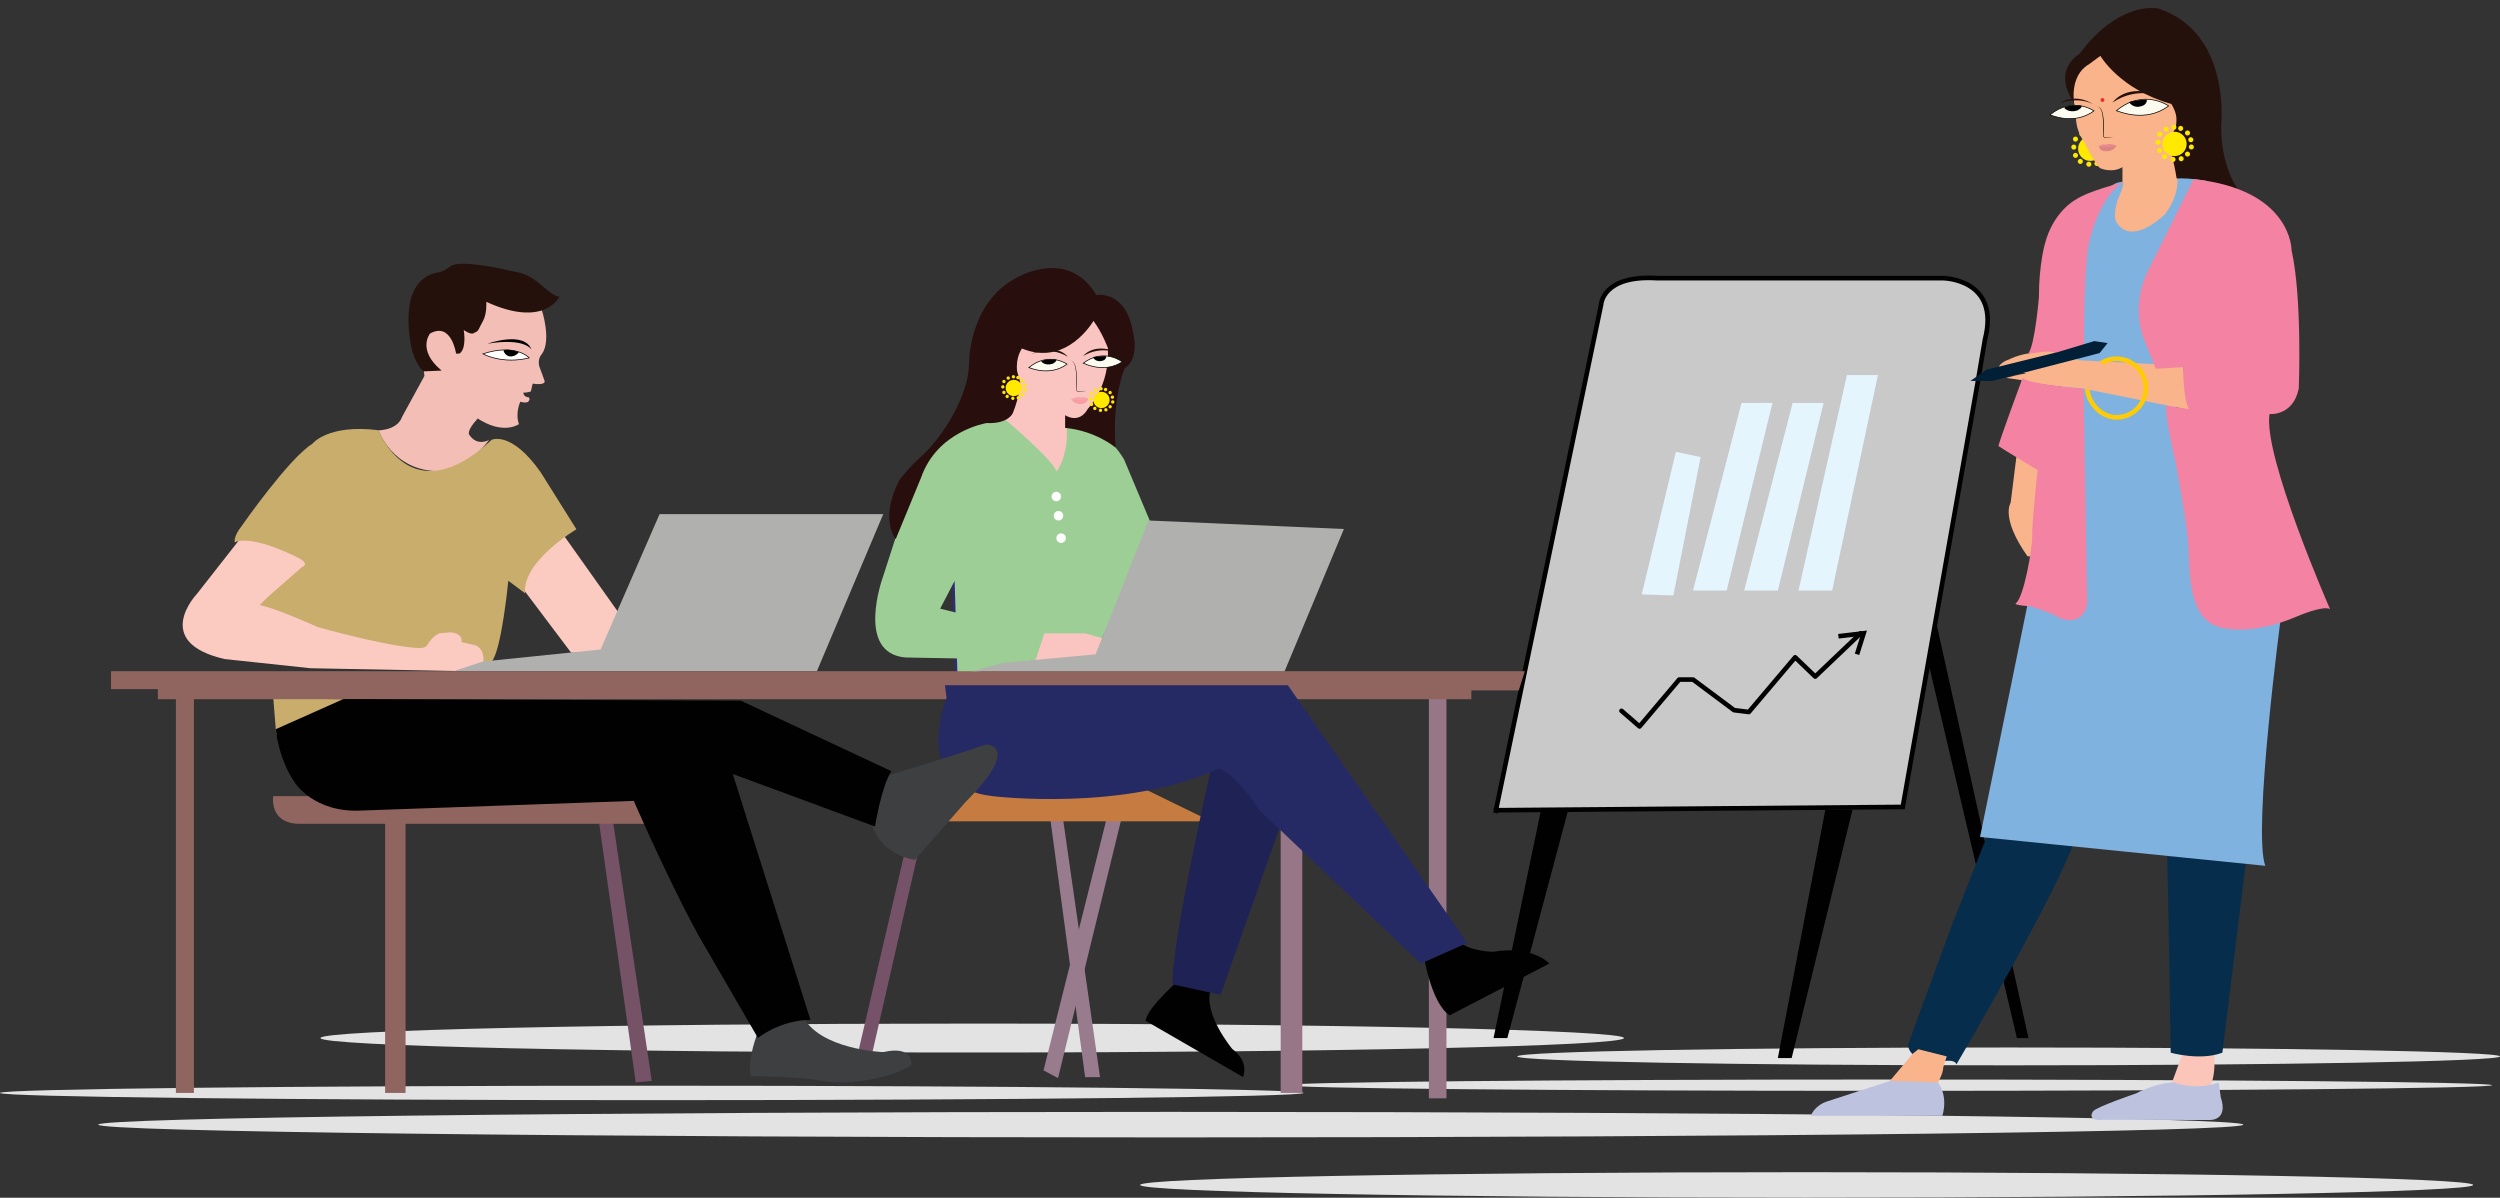 <?xml version="1.0" encoding="UTF-8"?>
<svg id="Layer_1" data-name="Layer 1" xmlns="http://www.w3.org/2000/svg" xmlns:xlink="http://www.w3.org/1999/xlink" viewBox="0 0 383.92 183.93">
  <rect x="0" y="0" width="383.92" height="183.93" fill="#333333" stroke="none"/>
  <defs>
    <style>
      .cls-1 {
        fill: #f382a3;
      }

      .cls-1, .cls-2, .cls-3, .cls-4, .cls-5, .cls-6, .cls-7, .cls-8, .cls-9, .cls-10, .cls-11, .cls-12, .cls-13, .cls-14, .cls-15, .cls-16, .cls-17, .cls-18, .cls-19, .cls-20, .cls-21, .cls-22, .cls-23, .cls-24, .cls-25, .cls-26, .cls-27, .cls-28, .cls-29, .cls-30, .cls-31, .cls-32, .cls-33, .cls-34, .cls-35, .cls-36, .cls-37, .cls-38 {
        stroke-width: 0px;
      }

      .cls-2 {
        fill: #252a64;
      }

      .cls-3 {
        fill: #fbcac1;
      }

      .cls-4 {
        fill: #010101;
      }

      .cls-39 {
        clip-path: url(#clippath);
      }

      .cls-5, .cls-40, .cls-41, .cls-42, .cls-43, .cls-44 {
        fill: none;
      }

      .cls-40 {
        stroke: #ffcb05;
      }

      .cls-40, .cls-41, .cls-42, .cls-44 {
        stroke-width: .71px;
      }

      .cls-40, .cls-41, .cls-43, .cls-44 {
        stroke-miterlimit: 10;
      }

      .cls-6 {
        fill: #80b2e0;
      }

      .cls-7 {
        fill: #997b8e;
      }

      .cls-8 {
        fill: #f69ea2;
      }

      .cls-9 {
        fill: #e78c8c;
      }

      .cls-10 {
        fill: #c9ad6d;
      }

      .cls-11 {
        fill: #fcfbf0;
      }

      .cls-12 {
        fill: #1e2255;
      }

      .cls-41 {
        stroke: #2f2c7f;
      }

      .cls-13 {
        fill: #fbc6b9;
      }

      .cls-14 {
        fill: #c67c40;
      }

      .cls-15 {
        fill: #e5f5fd;
      }

      .cls-16 {
        fill: #e3e3e3;
      }

      .cls-17 {
        fill: #011f36;
      }

      .cls-42 {
        stroke-linecap: round;
        stroke-linejoin: round;
      }

      .cls-42, .cls-43, .cls-44 {
        stroke: #010101;
      }

      .cls-18 {
        fill: #bba3ce;
      }

      .cls-43 {
        stroke-width: .11px;
      }

      .cls-19 {
        fill: #977787;
      }

      .cls-20 {
        fill: #280f0e;
      }

      .cls-21 {
        fill: #c9c9c9;
      }

      .cls-22 {
        fill: #25110b;
      }

      .cls-23 {
        fill: #9cce95;
      }

      .cls-24 {
        fill: #fab48b;
      }

      .cls-25 {
        fill: #ffe900;
      }

      .cls-26 {
        fill: #90655f;
      }

      .cls-27 {
        fill: #db8485;
      }

      .cls-28 {
        fill: #f7a6ac;
      }

      .cls-29 {
        fill: #755267;
      }

      .cls-30 {
        fill: #fac5c0;
      }

      .cls-31 {
        fill: #072d4d;
      }

      .cls-32 {
        fill: #fff;
      }

      .cls-33 {
        fill: #b0b0af;
      }

      .cls-34 {
        fill: #ee2f24;
      }

      .cls-35 {
        fill: #f3beb5;
      }

      .cls-36 {
        fill: #bdc3de;
      }

      .cls-37 {
        fill: #755266;
      }

      .cls-38 {
        fill: #3e3f41;
      }
    </style>
    <clipPath id="clippath">
      <rect class="cls-5" width="383.92" height="183.93"/>
    </clipPath>
  </defs>
  <g class="cls-39">
    <path class="cls-16" d="M200.18,167.84c0-.61-44.81-1.11-100.09-1.11S0,167.23,0,167.84s44.81,1.11,100.09,1.11,100.09-.5,100.09-1.11"/>
    <path class="cls-24" d="M309.88,68.35l-1.11,8.86s-1.61,2.28,2.59,8.22h2.21l1.29-9.14v-6.89l-4.99-1.04Z"/>
    <path class="cls-16" d="M344.5,172.71c0-1.08-73.74-1.96-164.71-1.96s-164.71.88-164.71,1.96,73.75,1.96,164.71,1.96,164.71-.88,164.71-1.96"/>
    <path class="cls-16" d="M379.8,181.97c0-1.08-45.83-1.96-102.36-1.96s-102.36.88-102.36,1.96,45.83,1.96,102.36,1.96,102.36-.88,102.36-1.96"/>
    <path class="cls-16" d="M383.92,162.23c0-.76-33.78-1.37-75.46-1.37s-75.46.61-75.46,1.37,33.78,1.37,75.46,1.37,75.46-.61,75.46-1.37"/>
    <path class="cls-16" d="M382.71,166.65c0-.48-41.46-.87-92.6-.87s-92.6.39-92.6.87,41.46.87,92.6.87,92.6-.39,92.6-.87"/>
    <path class="cls-16" d="M249.39,159.41c0-1.22-44.81-2.22-100.09-2.22s-100.09.99-100.09,2.22,44.81,2.22,100.09,2.22,100.09-.99,100.09-2.22"/>
    <line class="cls-18" x1="146.59" y1="89.2" x2="147.03" y2="103.8"/>
    <line class="cls-41" x1="146.59" y1="89.2" x2="147.03" y2="103.8"/>
    <path class="cls-21" d="M229.64,124.84l16.24-78.06s.18-4.61,8.67-4.06h43.92s8.72.14,6.37,9.36l-1.2,7.06-11.44,64.78-62.84.51"/>
    <path class="cls-44" d="M229.64,124.84l16.24-78.06s.18-4.61,8.67-4.06h43.92s8.72.14,6.37,9.36l-1.2,7.06-11.44,64.78-62.84.51"/>
    <polygon class="cls-19" points="196.67 124.33 196.67 167.84 199.99 167.84 199.99 126.13 196.67 124.33"/>
    <polygon class="cls-19" points="219.43 105.22 219.43 168.67 222.13 168.67 222.13 107.13 219.43 105.22"/>
    <path class="cls-4" d="M218.56,146.29s1.11,7.7,4.06,9.64l15.32-7.97s-2.58-2.81-8.58-1.8c0,0-3.97-.01-5.44-1.76l-5.35,1.89Z"/>
    <path class="cls-4" d="M181.47,150.12s-5.35,4.61-5.54,6.64l14.95,8.64s1.11-2.24-1.66-4.33c0,0-4.58-5.51-3.26-9.2l-4.49-1.75Z"/>
    <polygon class="cls-7" points="170.16 124.84 160.25 164.37 162.48 165.56 172.43 124.84 170.16 124.84"/>
    <polygon class="cls-7" points="161.15 124.69 166.64 165.41 168.93 165.41 163.02 124.18 161.15 124.69"/>
    <polygon class="cls-26" points="59.14 124.35 59.14 167.84 62.28 167.84 62.28 122.26 58.14 122.26 59.14 124.35"/>
    <polygon class="cls-37" points="91.97 126.13 97.63 166.23 100.09 165.99 93.94 124.84 91.97 126.13"/>
    <polyline class="cls-29" points="138.77 131.58 131.58 162.49 133.77 162.49 141.18 130.1 139.97 130.1"/>
    <polygon class="cls-14" points="144.12 126.13 185.96 126.13 174.25 120.41 147.08 119.43 144.12 126.13"/>
    <path class="cls-38" d="M116.42,158.43s-1.75,4.24-1.11,6.83c0,0,6.83,0,11.07.74,4.24.74,10.33-.46,13.56-2.4,0,0,.52-3.14-4.31-2.03,0,0-9.9-.37-12.39-5.63l-6.83,2.49Z"/>
    <path class="cls-12" d="M186.21,116.97s-6.4,28.05-6.15,34.2l7.38,1.6,9.23-26.17-3.07-8.58-7.38-1.91v.86Z"/>
    <polygon class="cls-4" points="296.12 101.73 309.73 159.41 311.51 159.41 297.26 95.24 296.12 101.73"/>
    <polygon class="cls-30" points="159.05 98.78 158.5 101.73 168.41 100.85 169.48 97.99 166.62 96.56 158.77 96.56 159.05 98.78"/>
    <path class="cls-23" d="M153.14,62.93l-6.67,2.78-5.66,6.72-5.23,16.2s-4.28,11.73,3.51,12.34l19.93.36.49-4.08-15.13-3.78,2.22-4.27.44,14.61,11.99-2.47,1.35-4.08h6.28l2.58.74,7.87-16.75-4.49-10.7s-3.37-5.95-8.81-6.28l-.28,5.35-10.38-6.69Z"/>
    <path class="cls-30" d="M168.12,47.95l-12.72,5.17v7.38l-1.43,3.58s8.12,6.87,8.24,8.35c0,0,1.81-2.03,1.63-6.46l-.05-1.71s4.84,2.63,6.41-4.47l.92-5.81-3.01-6.03Z"/>
    <polygon class="cls-26" points="27.01 105.22 27.01 167.84 29.78 167.84 29.78 106.39 27.01 105.22"/>
    <path class="cls-26" d="M48.79,122.26h-6.83s-.74,4.43,4.43,4.25h56.29s-4.06-8.49-4.06-8.49l-49.83,4.25Z"/>
    <polygon class="cls-3" points="80.11 90.15 87.72 100.25 94.6 100.25 95.57 94.9 85.88 81.24 79.24 89.2 80.11 90.15"/>
    <path class="cls-3" d="M37.34,82.15l-7.14,9.1s-7.01,7.38,4.31,9.96l13.16,1.41,22.27.43,4.27-1.26s1.75-2-2.74-3.66l-2.34-2.15-8.06-1.54-13.66-5.26,1.97-4.22-12.06-2.83Z"/>
    <path class="cls-35" d="M65.18,57.73l-3.47,6.35s-.43,1.83-3.57,2.01c0,0,2.09,6.15,9.1,6.27,0,0,4.43-.18,7.87-4.8,0,0-1.78,1.05-3.01-.74,0,0-.65-.49,1.27-2.55l-.41-2.18-7.78-4.37Z"/>
    <path class="cls-35" d="M83.23,47.7s1.48,4.55,0,6.64c0,0-.83.83-.34,2.12.49,1.29.68,1.88.68,1.88,0,0,.65.95-2,.55l-1.2-.21,1.54-.19s-.37,1.43-.37,1.57-.88.23-.88.23h-.29s0,.69.8.72c0,0,.37.25-.06.68,0,0-.28.28-1.2,0,0,0-.83,1.69-.22,3.44,0,0-2.83,2.09-7.54-1.75,0,0-6.06-2-6.98-5.66l-.77-7.38.83-2.43,6.95-3.23h4.8l6.24,3.01Z"/>
    <path class="cls-13" d="M335.1,162.02l-1.44,3.91-.86,1.91,3.57,2.15,3.63-1.41s-.49-2.22-.46-2.15c.03.06.77-1.48.46-4.74l-5.17-.55.28.88Z"/>
    <path class="cls-31" d="M332.8,131.58c.09.37.55,30.08.55,30.08,0,0,4.52,1.29,7.94,0l3.58-29,1.4-2.56-13.47,1.48Z"/>
    <path class="cls-31" d="M305.05,128.63l-5.29,13.37-6.74,18.36s-.23,2.91,5.35,2.63c0,0,1.8-.41,2.08.46,0,0,15.64-26.53,18.5-35.29l-11.44-2.03-2.21.83-.28,1.29"/>
    <path class="cls-6" d="M326.2,27.93l-.83,5.49,3.53,1.22,3.58-2.12,1.94-5.33,4.91-.3-3.92,11-4.27,7.96,1.97,9.84,2.58,18.95,2.21,12.92,12.43,6.77s-4.43,33.22-2.46,38.63l-43.8-4.43,9.65-47.24,4.9-39.31s2.46-14.44,7.58-14.05"/>
    <path class="cls-24" d="M335.26,56.38l1.11,6.61-16.62-3.35s-7-.43-9.03-1.23l-2.64-.37s2.52-.74,3.08-.62c0,0-.49-.37-2.15-.25,0,0-1.33.49-2.08.49,0,0-.87-1.6,1.59-2.46,0,0,1.43-.76,3.43-.99,0,0,2.45-.68,3.84-.09l3.49,1.2,16.42.86-.43.18Z"/>
    <path class="cls-40" d="M322.73,55.72c.7-.41,1.49-.63,2.3-.63,2.47,0,4.5,2.03,4.5,4.5s-2.03,4.5-4.5,4.5c-2.29,0-4.25-2.05-4.5-4.32"/>
    <path class="cls-24" d="M325.94,25.12v2.93s.53-.18-.76,2.72c0,0-.88,2.72,0,3.55,0,0,1.8,3.55,7.2-1.34,0,0,2.03-2.31,2.03-5.31l-.51-3.46-.79-4.34-4.98,2.35-2.19,2.88Z"/>
    <path class="cls-25" d="M322.87,22.84c0,1.04-.84,1.87-1.87,1.87s-1.87-.84-1.87-1.87.84-1.87,1.87-1.87,1.87.84,1.87,1.87"/>
    <path class="cls-25" d="M320.1,20.57c0,.22-.18.39-.39.39s-.39-.18-.39-.39.18-.39.39-.39.39.18.39.39"/>
    <path class="cls-25" d="M319.12,21.36c0,.22-.18.39-.39.39s-.39-.18-.39-.39.18-.39.39-.39.39.18.39.39"/>
    <path class="cls-25" d="M318.86,22.59c0,.22-.18.39-.39.39s-.39-.18-.39-.39.18-.39.39-.39.39.18.39.39"/>
    <path class="cls-25" d="M319.12,23.86c0,.22-.18.39-.39.39s-.39-.18-.39-.39.18-.39.39-.39.39.18.39.39"/>
    <path class="cls-25" d="M319.86,24.79c0,.22-.18.39-.39.39s-.39-.18-.39-.39.18-.39.39-.39.39.18.39.39"/>
    <path class="cls-25" d="M321.17,25.22c0,.22-.18.39-.39.39s-.39-.18-.39-.39.18-.39.39-.39.39.18.39.39"/>
    <path class="cls-25" d="M322.41,25.11c0,.22-.18.39-.39.39s-.39-.18-.39-.39.18-.39.39-.39.39.18.39.39"/>
    <path class="cls-25" d="M323.39,24.4c0,.22-.18.39-.39.39s-.39-.18-.39-.39.18-.39.39-.39.39.18.39.39"/>
    <path class="cls-25" d="M323.98,23.31c0,.22-.18.39-.39.39s-.39-.18-.39-.39.18-.39.39-.39.39.18.39.39"/>
    <path class="cls-25" d="M323.9,22.2c0,.22-.18.39-.39.39s-.39-.18-.39-.39.18-.39.39-.39.39.18.39.39"/>
    <path class="cls-25" d="M323.39,21.16c0,.22-.18.39-.39.39s-.39-.18-.39-.39.18-.39.39-.39.39.18.39.39"/>
    <path class="cls-25" d="M322.34,20.46c0,.22-.18.39-.39.39s-.39-.18-.39-.39.18-.39.39-.39.39.18.39.39"/>
    <path class="cls-25" d="M321.3,20.28c0,.22-.18.39-.39.39s-.39-.18-.39-.39.18-.39.39-.39.39.18.39.39"/>
    <path class="cls-24" d="M318.2,11.7s-.45,2.44.66,5.12c0,0-.52,2.43,1.1,4.83,0,0,2.03,4.13,2.67,4.22,0,0,1.86.82,3.55-.35.22-.15.45-.27.71-.32,1.2-.25,4.88-1.2,5.57-3.39l1.66-1.06.28-4.57-1.24-2.35s-5.44-1.57-5.63-1.57-2.49-3.78-2.49-3.78l-2.26-1.2-4.57,4.43Z"/>
    <path class="cls-27" d="M322.32,22.46s0,.46.65.72c0,0,1.41.34,2.05-.8"/>
    <path class="cls-22" d="M343.78,29.25s-2.77-3.51-2.68-10.06c0,0,1.57-14.21-9.69-17.9,0,0-5.91-1.29-12.09,7.01,0,0-4.31,2.37-.8,7.54,0,0-.76-4.22,2.28-5.97l1.75-1.29s2.98,5.17,10.89,7.38c0,0,2.03,2.9-.28,5,0,0,.28,2.66.55,3.67.28,1.02.55,2.77.55,2.77,0,0,4.52-.28,9.5,1.85"/>
    <path class="cls-1" d="M325.94,28.05s-5.14,1.2-7.3,2.68c0,0-3.32,1.78-4.61,6.71,0,0-.92,3.14-.92,8.24,0,0-.61,7.26-1.6,8.55h.86s2.46-.55,3.26,0h.61l3.82-1.23s-.12-8.67.55-14.82c0,0,1.31-7.57,5.33-10.12"/>
    <path class="cls-1" d="M336.86,27.5l-6.77,13.64s-3.37,5.58-.49,11.86l1.47,3.63,4.18-.25s0,5.35.98,6.46l-3.59-.55s-.22,1.54,1.5,8.92c0,0,1.66,8.74,1.91,12.49.25,3.75-.18,11.26,4.8,12.61,0,0,4.49,1.54,11.93-1.66,0,0,3.94-1.72,5.04-1.11,0,0-10.33-23.56-9.29-29.96,0,0,3.63.37,4.49-3.94,0,0,.55-13.84-1.11-21.22,0,0,.09-9.35-15.07-10.91"/>
    <path class="cls-1" d="M310.6,58.04s-3.83,10.33-3.69,10.47c.14.14,6,3.69,6,3.69,0,0-.88,8.07-.83,10.06.05,1.98-1.29,9.37-2.45,10.33,0,0-.83.32,2.12.51.46.14,3.32,1.01,4.2,1.61.88.6,3.83,1.34,4.57-1.85l-.55-33.17s-8.49-.65-9.36-1.66"/>
    <polygon class="cls-17" points="316.04 54.06 321.62 52.38 323.66 52.69 322.43 54.22 305.91 58.5 302.59 58.5 305.05 56.77 316.04 54.06"/>
    <path class="cls-25" d="M335.8,22.1c0,1.04-.84,1.87-1.87,1.87s-1.87-.84-1.87-1.87.84-1.87,1.87-1.87,1.87.84,1.87,1.87"/>
    <path class="cls-25" d="M333.04,19.83c0,.22-.18.39-.39.39s-.39-.18-.39-.39.18-.39.39-.39.39.18.39.39"/>
    <path class="cls-25" d="M332.05,20.62c0,.22-.18.39-.39.39s-.39-.18-.39-.39.18-.39.39-.39.39.18.39.39"/>
    <path class="cls-25" d="M331.8,21.85c0,.22-.18.39-.39.39s-.39-.18-.39-.39.18-.39.39-.39.39.18.39.39"/>
    <path class="cls-25" d="M332.05,23.12c0,.22-.18.39-.39.39s-.39-.18-.39-.39.18-.39.39-.39.39.18.39.39"/>
    <path class="cls-25" d="M332.8,24.05c0,.22-.18.39-.39.39s-.39-.18-.39-.39.18-.39.39-.39.39.18.39.39"/>
    <path class="cls-25" d="M334.1,24.48c0,.22-.18.39-.39.39s-.39-.18-.39-.39.18-.39.39-.39.39.18.39.39"/>
    <path class="cls-25" d="M335.35,24.37c0,.22-.18.39-.39.39s-.39-.18-.39-.39.18-.39.39-.39.39.18.39.39"/>
    <path class="cls-25" d="M336.32,23.66c0,.22-.18.39-.39.39s-.39-.18-.39-.39.18-.39.39-.39.39.18.39.39"/>
    <path class="cls-25" d="M336.91,22.57c0,.22-.18.39-.39.39s-.39-.18-.39-.39.18-.39.39-.39.39.18.39.39"/>
    <path class="cls-25" d="M336.83,21.46c0,.22-.18.39-.39.39s-.39-.18-.39-.39.18-.39.39-.39.39.18.39.39"/>
    <path class="cls-25" d="M336.32,20.42c0,.22-.18.39-.39.39s-.39-.18-.39-.39.18-.39.39-.39.39.18.39.39"/>
    <path class="cls-25" d="M335.27,19.72c0,.22-.18.39-.39.39s-.39-.18-.39-.39.18-.39.39-.39.39.18.39.39"/>
    <path class="cls-25" d="M334.23,19.54c0,.22-.18.39-.39.39s-.39-.18-.39-.39.18-.39.39-.39.39.18.39.39"/>
    <path class="cls-11" d="M321.57,17.03s-3.24-2.29-6.76.61c.31.09,3.75,1.6,6.76-.61"/>
    <path class="cls-43" d="M321.57,17.03s-3.24-2.29-6.76.61c.31.09,3.75,1.6,6.76-.61Z"/>
    <path class="cls-11" d="M333.04,16.27s-3.85-2.75-8.02.73c.37.1,4.45,1.92,8.02-.73"/>
    <path class="cls-43" d="M333.04,16.27s-3.85-2.75-8.02.73c.37.1,4.45,1.92,8.02-.73Z"/>
    <path class="cls-4" d="M316.99,16.55s.61.84,2,.42c0,0,.8-.38.67-.73,0,0-1.91-.25-2.68.31"/>
    <path class="cls-4" d="M326.96,15.69s.72,1.24,2.3.45c0,0,.55-.4.4-.85,0,0-2,.07-2.7.4"/>
    <path class="cls-34" d="M323.17,15.36c0,.16-.13.3-.3.3s-.3-.14-.3-.3.13-.3.3-.3.3.14.3.3"/>
    <path class="cls-4" d="M322.02,16.34c1.37.08,1.02,3.55,1.01,4.55.01.09.15.19.27.21.4.08.82-.02,1.21-.11-.39.12-.81.25-1.23.17-.13-.03-.3-.11-.33-.28-.04-.99.34-4.42-.94-4.54"/>
    <path class="cls-9" d="M322.21,22.44l.43-.15c.53-.24.78-.04.78-.04,0,0,.11-.3,1.29-.01l.45.12s-1.78.42-2.96.09"/>
    <path class="cls-22" d="M321.66,16.13s-1.98-1.4-5.29-.29c0,0,2.19-1.75,5.29.29"/>
    <path class="cls-22" d="M324.43,15.75s2.12-3.32,7.82-.87c0,0-4.04-1.75-7.82.87"/>
    <path class="cls-24" d="M293.69,161.86l-3.46,4.13s1.48,1.97,4.49,1.11l2.58-.31s1.14-1.86,1.11-2.83l.55-1.73-4.37-1.1-.91.73Z"/>
    <path class="cls-36" d="M333.52,166.23s-2.39.07-5.46,1.67c0,0-6.15,2.09-6.64,2.77-.49.68-.31,1.54,1.6,1.29l16.24.04s3.01.2,1.78-3.49l-.31-2.29s-3.01,1.34-6.95,0"/>
    <polyline class="cls-42" points="249.01 109.16 251.78 111.56 257.87 104.36 260 104.36 266.3 109.06 268.57 109.34 275.68 100.94 278.76 103.9 285.74 97.25"/>
    <polyline class="cls-44" points="282.32 97.71 286.2 97.25 285.18 100.48"/>
    <path class="cls-22" d="M85.94,45.55s-2.28,4.92-11.26.8c0,0,.13,1.85-.53,2.98s-.57,1.54-1.34,1.78c0,0-.28.42-1.43-.32-.06-.04-.11-.07-.17-.12,0,0,.52,2.83-.65,3.63h-.52s-.71-4.92-4-3.08c0,0-2.06,2.52,1.78,5.69l-2.72.12s-.88-.37-1.77-3.04c0,0-2.89-10.92,3.97-12.18,0,0,.65.03,1.88-.92,1.23-.95,6.8.12,8.52.55,1.72.43,2.86.21,5.29,2.21,0,0,2.18,2.06,2.95,1.88"/>
    <path class="cls-10" d="M75.52,67.54s3-1.45,7.52,5l5.48,8.74s-8.37,4.92-7.88,9.84l-2.58-1.94s-1.03,10.67-2.54,12.39l-1.3.21s.34-2.06-1.2-2.68l-2.15-.49s.37-1.35-1.75-1.51l-1.57.15s-1.01.21-2,1.91c0,0-.34.46-1.54.34,0,0-3.88-.06-15.22-3.2,0,0-6.43-2.92-8.92-3.38l1.45-1.42,5.07-4.43s1.2-.37-.37-1.29c0,0-7.1-3.78-9.97-2.49,0,0-.28-.83,1.11-2.58,0,0,7.2-10.33,10.8-12.55,0,0,2.37-3.08,10.18-2.09,0,0,4.91,13.07,17.39,1.45"/>
    <path class="cls-10" d="M41.96,107.13l.46,5.72s9.18-4.01,13.19-5.44c0,0-11.07-.09-13.66-.28"/>
    <path class="cls-32" d="M81.27,54.96s-2.03-2.28-7.11-.62c0,0,2.92,1.66,7.11.62"/>
    <path class="cls-43" d="M81.27,54.96s-2.03-2.28-7.11-.62c0,0,2.92,1.66,7.11.62Z"/>
    <path class="cls-4" d="M77.35,53.94s.4,1.2,1.71.66c0,0,.56-.29.6-.54,0,0-1.43-.54-2.32-.27"/>
    <path class="cls-4" d="M81.63,53.71s-.92-1.89-6.77-.93c0,0,5.69-2.04,6.77.93"/>
    <path class="cls-20" d="M168.37,45.3s4.52-.83,5.63,5.72c0,0,1.11,3.97-1.29,5.54,0,0-1.96,4.43-1.4,12.18,0,0-2.94-2.56-7.74-3.03v-1.95s2.12,1.48,3.51-1.01c0,0,3.41-3.41,3.05-9.32,0,0-.83-2.31-2.21-4.15,0,0-4.06,7.1-10.98,4.24,0,0-1.01,1.35-.74,3.49l.46,1.68s-.03,2.09-1.12,4.74c0,0-.63,1.69-4.04,1.54,0,0-7.57,1.2-10.06,8.4l-3.88,9.41s-2.58-2.95.55-9.04c0,0,1.57-2.12,3.51-3.78,1.94-1.66,7.2-8.3,7.2-14.39,0,0,0-9.04,7.2-12.87,0,0,7.93-4.84,12.36,2.63"/>
    <polygon class="cls-33" points="101.29 78.95 92.23 99.74 74.14 101.59 69.7 103.07 125.45 103.07 135.64 78.95 101.29 78.95"/>
    <polygon class="cls-26" points="17.05 103.07 17.05 105.83 24.24 105.83 24.24 107.37 225.95 107.37 225.95 106.02 233.24 106.02 234.17 103.07 17.05 103.07"/>
    <polygon class="cls-33" points="176.37 79.93 168.25 100.48 153.97 101.81 149.3 103.07 197.28 103.07 206.38 81.24 176.37 79.93"/>
    <polygon class="cls-4" points="236.65 124.37 229.36 159.41 231.48 159.41 240.84 124.33 236.65 124.37"/>
    <polygon class="cls-4" points="280.31 124.37 273.02 162.49 275.14 162.49 284.49 124.33 280.31 124.37"/>
    <path class="cls-36" d="M290.23,165.99l7.39.24s1.59,1.89.67,5.12h-20.21s.55-1.6,2.58-2.23l9.57-3.12Z"/>
    <path class="cls-2" d="M145.36,107.13s-5.66,13.78,7.14,15.14c0,0,20.18,2.46,34.69-4.25,0,0,2.22.4,6.15,6.32l24.85,23.64,7.14-3.18-27.56-39.58h-52.66l.25,1.91Z"/>
    <path class="cls-38" d="M135.64,119.31s11.69-3.51,15.75-4.98c0,0,5.72,0-3.14,8.86l-7.75,8.86s-5.49-.65-6.74-6l1.88-6.74Z"/>
    <path class="cls-4" d="M42.35,111.99s.35,4.42,2.87,8.11c0,0,2.89,4.8,10.4,4.37l41.71-1.48s6.7,15.44,11.44,23.25l7.63,13.16s3.38-2.77,8.06-2.77l-11.93-37.77,21.84,8.06s.99-6.21,2.52-8.49l-23.13-10.83-61.02-.25-10.37,4.62Z"/>
    <path class="cls-25" d="M156.94,59.58c0,.69-.56,1.25-1.25,1.25s-1.25-.56-1.25-1.25.56-1.25,1.25-1.25,1.25.56,1.25,1.25"/>
    <path class="cls-25" d="M155.09,58.06c0,.15-.12.26-.26.26s-.26-.12-.26-.26.12-.26.26-.26.26.12.26.26"/>
    <path class="cls-25" d="M154.43,58.59c0,.15-.12.26-.26.26s-.26-.12-.26-.26.12-.26.26-.26.26.12.26.26"/>
    <path class="cls-25" d="M154.26,59.41c0,.15-.12.26-.26.26s-.26-.12-.26-.26.12-.26.26-.26.26.12.26.26"/>
    <path class="cls-25" d="M154.43,60.26c0,.15-.12.26-.26.26s-.26-.12-.26-.26.12-.26.26-.26.26.12.26.26"/>
    <path class="cls-25" d="M154.93,60.88c0,.15-.12.26-.26.26s-.26-.12-.26-.26.12-.26.26-.26.26.12.26.26"/>
    <path class="cls-25" d="M155.8,61.17c0,.15-.12.26-.26.26s-.26-.12-.26-.26.12-.26.26-.26.26.12.26.26"/>
    <path class="cls-25" d="M156.63,61.09c0,.15-.12.26-.26.26s-.26-.12-.26-.26.12-.26.26-.26.26.12.26.26"/>
    <path class="cls-25" d="M157.28,60.62c0,.15-.12.26-.26.26s-.26-.12-.26-.26.12-.26.26-.26.26.12.26.26"/>
    <path class="cls-25" d="M157.68,59.89c0,.15-.12.26-.26.26s-.26-.12-.26-.26.12-.26.26-.26.26.12.26.26"/>
    <path class="cls-25" d="M157.63,59.15c0,.15-.12.26-.26.26s-.26-.12-.26-.26.12-.26.26-.26.26.12.26.26"/>
    <path class="cls-25" d="M157.28,58.45c0,.15-.12.26-.26.26s-.26-.12-.26-.26.12-.26.26-.26.26.12.26.26"/>
    <path class="cls-25" d="M156.58,57.98c0,.15-.12.26-.26.26s-.26-.12-.26-.26.12-.26.26-.26.26.12.26.26"/>
    <path class="cls-25" d="M155.89,57.86c0,.15-.12.26-.26.26s-.26-.12-.26-.26.12-.26.26-.26.26.12.26.26"/>
    <path class="cls-25" d="M170.4,61.42c0,.69-.56,1.25-1.25,1.25s-1.25-.56-1.25-1.25.56-1.25,1.25-1.25,1.25.56,1.25,1.25"/>
    <path class="cls-25" d="M168.55,59.9c0,.15-.12.26-.26.26s-.26-.12-.26-.26.12-.26.26-.26.26.12.26.26"/>
    <path class="cls-25" d="M167.89,60.43c0,.15-.12.26-.26.26s-.26-.12-.26-.26.12-.26.26-.26.26.12.26.26"/>
    <path class="cls-25" d="M167.72,61.25c0,.15-.12.26-.26.26s-.26-.12-.26-.26.12-.26.26-.26.26.12.26.26"/>
    <path class="cls-25" d="M167.89,62.1c0,.15-.12.26-.26.26s-.26-.12-.26-.26.12-.26.26-.26.26.12.26.26"/>
    <path class="cls-25" d="M168.39,62.72c0,.15-.12.26-.26.26s-.26-.12-.26-.26.12-.26.26-.26.26.12.26.26"/>
    <path class="cls-25" d="M169.26,63.01c0,.15-.12.26-.26.26s-.26-.12-.26-.26.12-.26.26-.26.26.12.26.26"/>
    <path class="cls-25" d="M170.09,62.93c0,.15-.12.26-.26.26s-.26-.12-.26-.26.12-.26.26-.26.26.12.26.26"/>
    <path class="cls-25" d="M170.74,62.46c0,.15-.12.26-.26.26s-.26-.12-.26-.26.12-.26.26-.26.26.12.26.26"/>
    <path class="cls-25" d="M171.14,61.73c0,.15-.12.26-.26.26s-.26-.12-.26-.26.12-.26.26-.26.26.12.26.26"/>
    <path class="cls-25" d="M171.09,60.99c0,.15-.12.26-.26.26s-.26-.12-.26-.26.12-.26.26-.26.26.12.26.26"/>
    <path class="cls-25" d="M170.74,60.29c0,.15-.12.26-.26.26s-.26-.12-.26-.26.12-.26.26-.26.26.12.26.26"/>
    <path class="cls-25" d="M170.04,59.82c0,.15-.12.26-.26.26s-.26-.12-.26-.26.12-.26.26-.26.26.12.26.26"/>
    <path class="cls-25" d="M169.35,59.7c0,.15-.12.26-.26.26s-.26-.12-.26-.26.12-.26.26-.26.26.12.26.26"/>
    <path class="cls-11" d="M163.86,55.92s-2.81-1.99-5.86.53c.27.07,3.25,1.39,5.86-.53"/>
    <path class="cls-43" d="M163.86,55.92s-2.81-1.99-5.86.53c.27.07,3.25,1.39,5.86-.53Z"/>
    <path class="cls-11" d="M172.34,55.57s-2.74-2.2-5.99.2c.27.09,3.22,1.61,5.99-.2"/>
    <path class="cls-43" d="M172.34,55.57s-2.74-2.2-5.99.2c.27.09,3.22,1.61,5.99-.2Z"/>
    <path class="cls-4" d="M159.89,55.5s.53.73,1.74.37c0,0,.69-.33.58-.64,0,0-1.66-.21-2.32.27"/>
    <path class="cls-4" d="M167.85,54.88s.48.95,1.69.43c0,0,.42-.27.33-.62,0,0-1.49-.03-2.02.18"/>
    <path class="cls-4" d="M164.31,55.34c1.37.08,1.02,3.55,1.01,4.55.01.09.15.19.28.21.4.08.82-.02,1.21-.11-.39.12-.81.25-1.22.17-.13-.03-.3-.11-.33-.28-.04-.99.34-4.42-.94-4.54"/>
    <path class="cls-8" d="M167.07,61.2s.04.46-.55.76c0,0-1.31.44-2-.64"/>
    <path class="cls-28" d="M167.17,61.17l-.42-.12c-.52-.21-.74.01-.74.01,0,0-.12-.3-1.22.08l-.42.15s1.71.29,2.8-.13"/>
    <path class="cls-22" d="M166.34,54.68s1.72-2.38,5.84-.31c0,0-2.92-1.47-5.84.31"/>
    <path class="cls-22" d="M163.98,54.79s-1.72-2.38-5.84-.31c0,0,2.92-1.47,5.84.31"/>
    <polygon class="cls-15" points="283.63 57.6 288.39 57.6 281.36 90.7 276.19 90.7 283.63 57.6"/>
    <polygon class="cls-15" points="275.29 61.88 280.05 61.88 273.02 90.69 267.85 90.69 275.29 61.88"/>
    <polygon class="cls-15" points="267.44 61.88 272.19 61.88 265.16 90.69 259.99 90.69 267.44 61.88"/>
    <polygon class="cls-15" points="257.36 69.39 261.16 70.19 256.98 91.44 252.12 91.28 257.36 69.39"/>
    <path class="cls-32" d="M163.28,79.2c0,.4-.32.73-.73.73s-.73-.32-.73-.73.33-.73.73-.73.73.32.73.73"/>
    <path class="cls-32" d="M162.95,76.25c0,.4-.32.73-.73.73s-.73-.32-.73-.73.33-.73.73-.73.73.32.73.73"/>
    <path class="cls-32" d="M163.68,82.64c0,.4-.32.73-.73.73s-.73-.32-.73-.73.33-.73.73-.73.73.32.73.73"/>
  </g>
</svg>